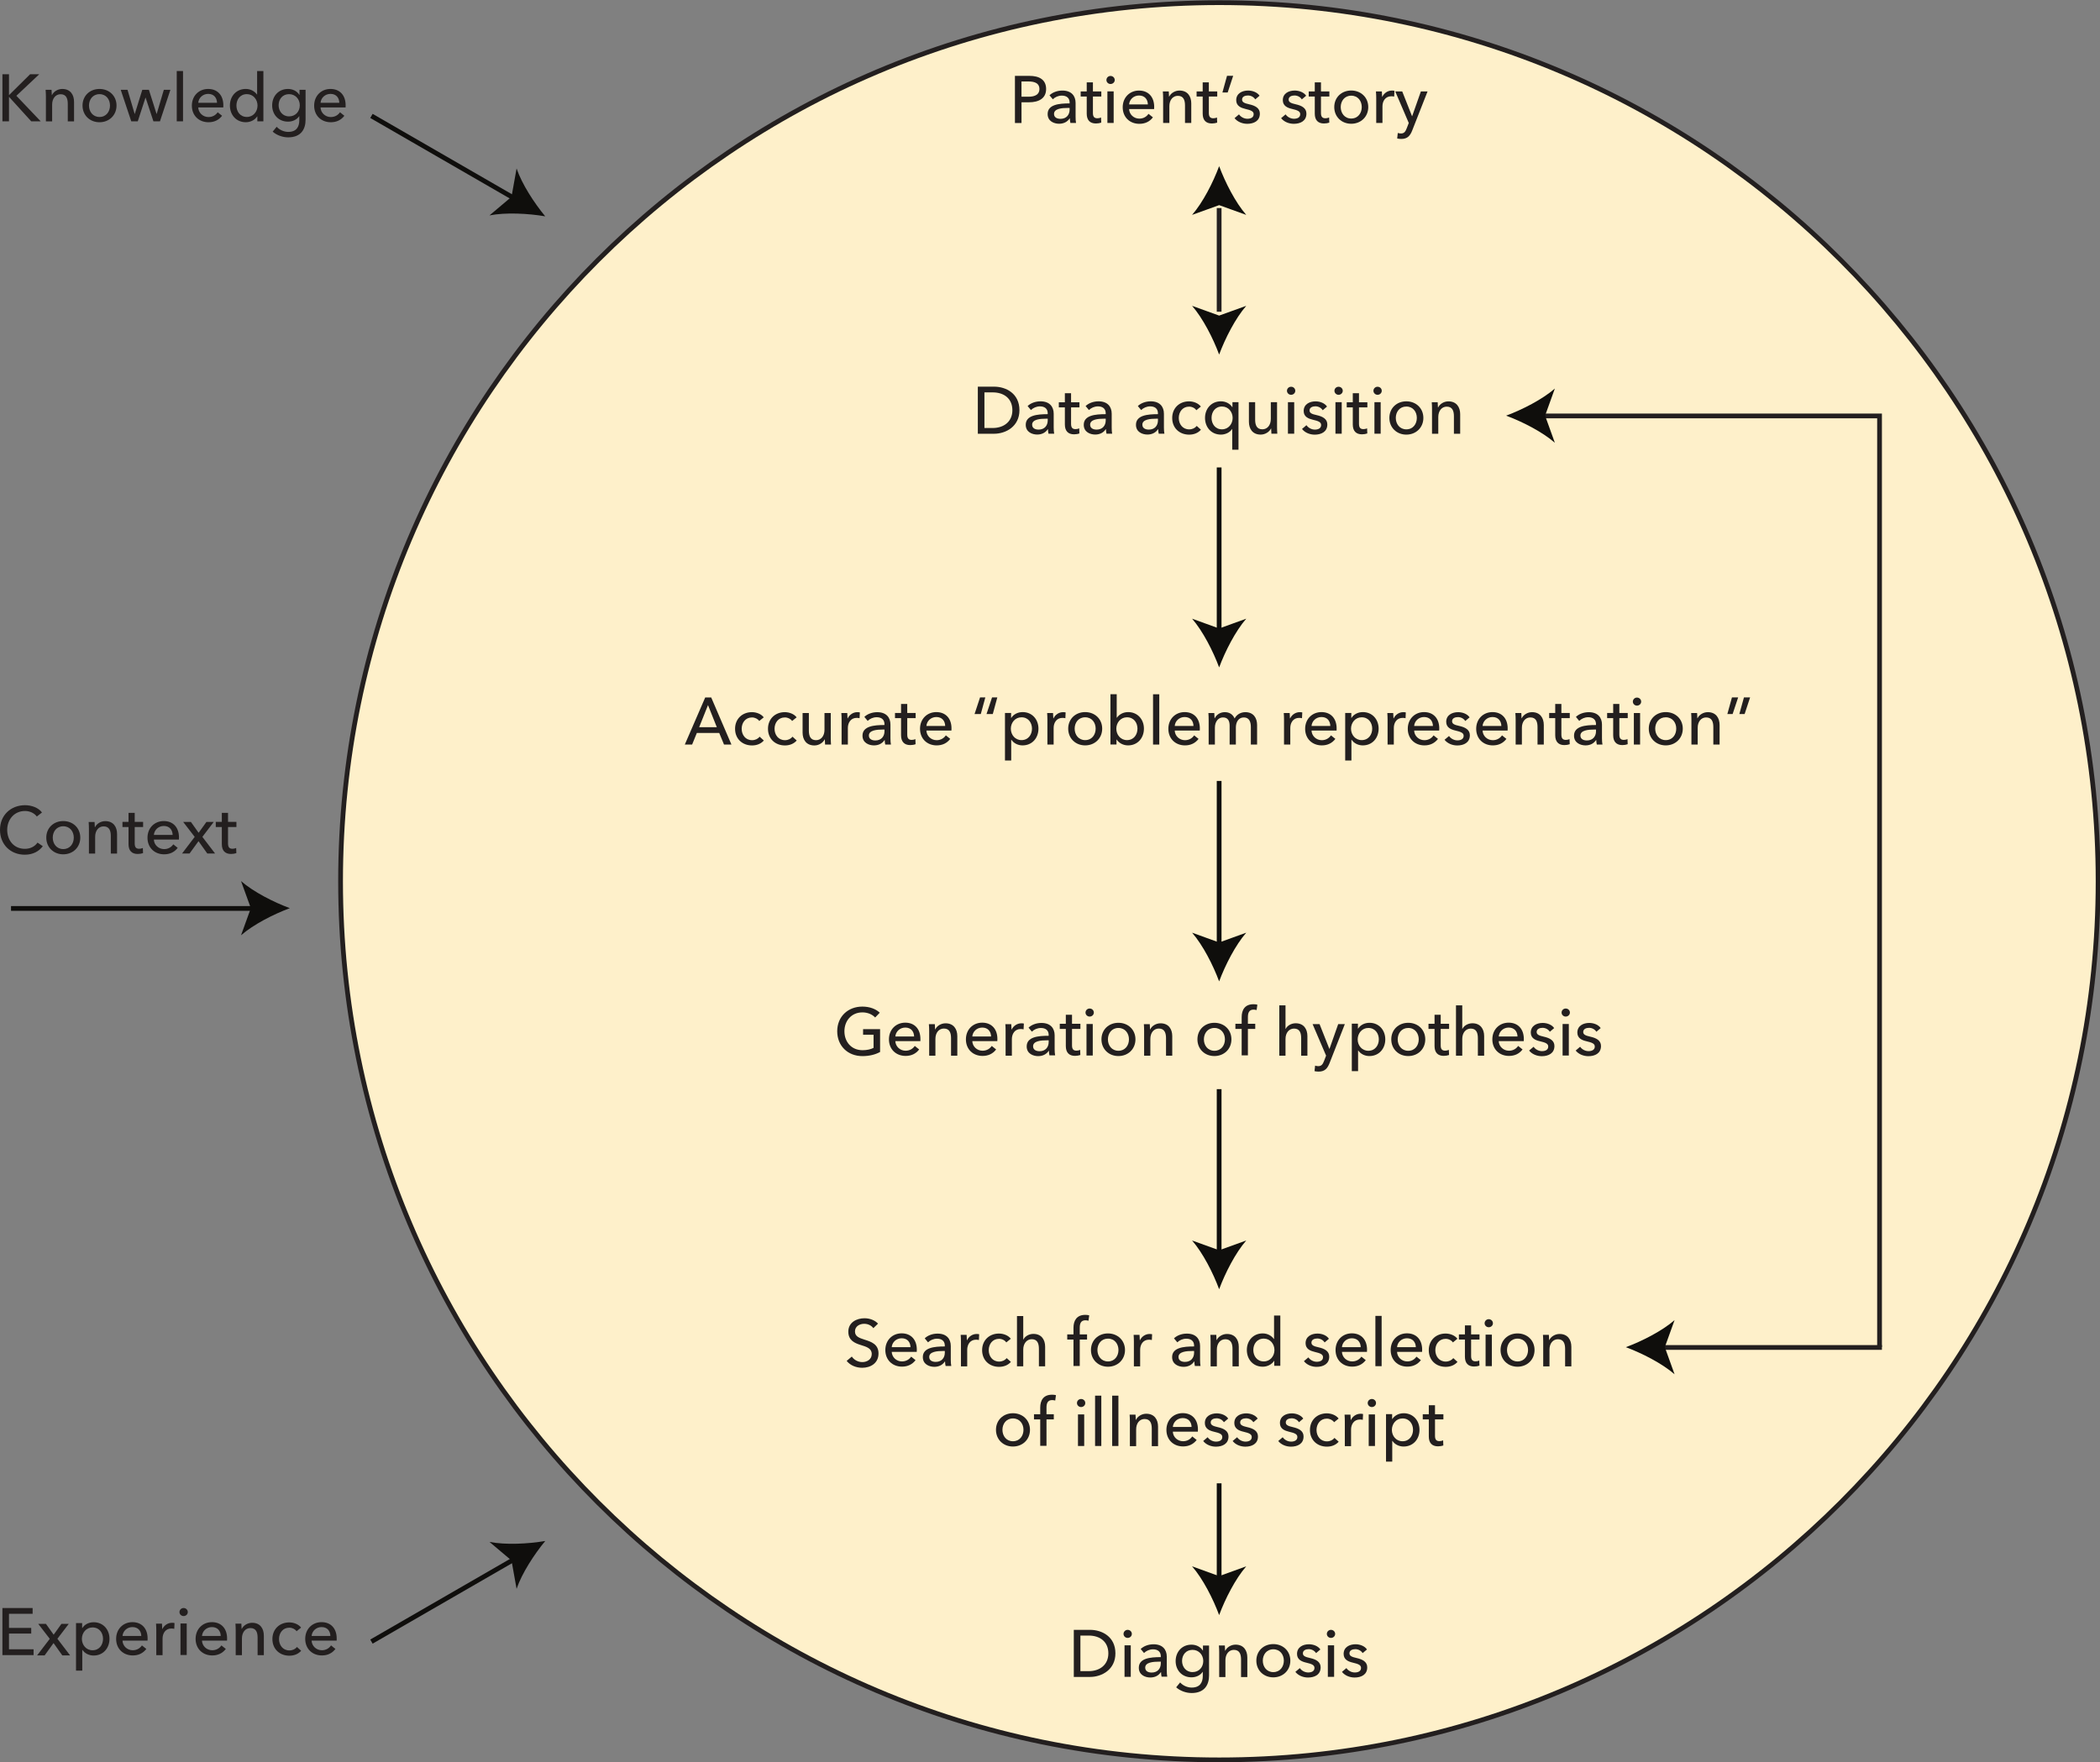 <?xml version="1.0" encoding="UTF-8"?>
<svg width="221pt" height="185.5pt" version="1.1" viewBox="0 0 221 185.5" xmlns="http://www.w3.org/2000/svg">
<rect x="0" y="0" width="221" height="185.5" fill="#808080" stroke="none"/>
<defs>
<clipPath id="b">
<path d="m35 0h186v185.5h-186z"/>
</clipPath>
<clipPath id="a">
<path d="m32 0h189v185.5h-189z"/>
</clipPath>
</defs>
<g clip-path="url(#b)">
<path d="m220.8 92.73c0 51.08-41.41 92.48-92.48 92.48-51.07 0-92.48-41.41-92.48-92.48 0-51.07 41.41-92.48 92.48-92.48 51.08 0 92.48 41.41 92.48 92.48" fill="#fef0ca"/>
</g>
<g clip-path="url(#a)">
<path transform="matrix(.1 0 0 -.1 0 185.5)" d="m2208 927.4c0-510.8-414.1-924.8-924.8-924.8-510.7 0-924.8 414.1-924.8 924.8 0 510.7 414.1 924.8 924.8 924.8 510.8 0 924.8-414.1 924.8-924.8z" fill="none" stroke="#231f1f" stroke-width="5"/>
</g>
<path transform="matrix(.1 0 0 -.1 0 185.5)" d="m1283 1636v-109.1" fill="none" stroke="#231f1f" stroke-width="5"/>
<path transform="matrix(.1 0 0 -.1 0 185.5)" d="m1978 436.7h-226.4" fill="none" stroke="#231f1f" stroke-linecap="square" stroke-width="5"/>
<path transform="matrix(.1 0 0 -.1 0 185.5)" d="m1978 437.2v980h-367.5" fill="none" stroke="#231f1f" stroke-width="5"/>
<path d="m107.5 10.18h0.738c0.676 0 1.152-0.227 1.152-0.812 0-0.598-0.488-0.793-1.141-0.793h-0.75zm-0.691-2.195h1.512c1.07 0 1.77 0.414 1.77 1.383 0 0.992-0.773 1.398-1.805 1.398h-0.785v2.18h-0.691v-4.961" fill="#231f1f"/>
<path d="m112.4 11.36c-0.652 0-1.477 0.07-1.477 0.629 0 0.395 0.352 0.519 0.68 0.519 0.617 0 0.961-0.414 0.961-0.977v-0.172zm0.164-0.57c0-0.488-0.332-0.727-0.82-0.727-0.375 0-0.723 0.16-0.945 0.387l-0.352-0.422c0.324-0.309 0.82-0.496 1.359-0.496 0.953 0 1.387 0.566 1.387 1.301v1.449c0 0.227 0.012 0.5 0.047 0.66h-0.594c-0.035-0.148-0.055-0.324-0.055-0.477h-0.023c-0.238 0.355-0.617 0.559-1.113 0.559-0.523 0-1.203-0.258-1.203-1.02 0-1.004 1.191-1.121 2.312-1.121v-0.094" fill="#231f1f"/>
<path d="m115.9 10.16h-0.883v1.73c0 0.398 0.141 0.559 0.469 0.559 0.121 0 0.273-0.027 0.387-0.082l0.02 0.539c-0.152 0.055-0.355 0.09-0.559 0.09-0.625 0-0.969-0.348-0.969-1.035v-1.801h-0.637v-0.539h0.637v-0.953h0.652v0.953h0.883v0.539" fill="#231f1f"/>
<path d="m117.2 12.94h-0.66v-3.32h0.66zm-0.332-4.098c-0.238 0-0.43-0.188-0.43-0.418 0-0.238 0.191-0.43 0.43-0.43 0.242 0 0.445 0.184 0.445 0.43 0 0.234-0.203 0.418-0.445 0.418" fill="#231f1f"/>
<path d="m120.8 10.99c-0.016-0.527-0.324-0.938-0.934-0.938-0.566 0-1 0.418-1.043 0.938zm0.656 0.488h-2.633c0.023 0.57 0.496 1.008 1.078 1.008 0.449 0 0.777-0.223 0.965-0.504l0.465 0.371c-0.355 0.465-0.84 0.68-1.43 0.68-1.008 0-1.75-0.699-1.75-1.742 0-1.035 0.742-1.758 1.715-1.758 0.981 0 1.598 0.664 1.598 1.723 0 0.07 0 0.144-0.008 0.223" fill="#231f1f"/>
<path d="m123 9.621c0.012 0.168 0.027 0.406 0.027 0.547h0.02c0.164-0.359 0.606-0.637 1.078-0.637 0.856 0 1.242 0.609 1.242 1.352v2.059h-0.66v-1.844c0-0.539-0.144-1.012-0.754-1.012-0.519 0-0.891 0.434-0.891 1.09v1.766h-0.656v-2.605c0-0.176-0.008-0.496-0.031-0.715h0.625" fill="#231f1f"/>
<path d="m128.1 10.16h-0.883v1.73c0 0.398 0.141 0.559 0.473 0.559 0.117 0 0.27-0.027 0.383-0.082l0.02 0.539c-0.152 0.055-0.355 0.09-0.559 0.09-0.621 0-0.965-0.348-0.965-1.035v-1.801h-0.641v-0.539h0.641v-0.953h0.648v0.953h0.883v0.539" fill="#231f1f"/>
<path d="m129.2 9.734h-0.555l0.484-1.754h0.648l-0.578 1.754" fill="#231f1f"/>
<path d="m132.1 10.46c-0.148-0.238-0.434-0.41-0.769-0.41-0.305 0-0.617 0.117-0.617 0.43 0 0.281 0.25 0.387 0.754 0.5 0.633 0.141 1.117 0.398 1.117 0.981 0 0.785-0.652 1.07-1.324 1.07-0.504 0-1.023-0.195-1.34-0.594l0.469-0.398c0.176 0.258 0.512 0.461 0.883 0.461 0.328 0 0.66-0.117 0.66-0.484 0-0.305-0.301-0.418-0.871-0.551-0.438-0.105-0.965-0.297-0.965-0.918 0-0.715 0.625-1.016 1.254-1.016 0.469 0 0.965 0.188 1.203 0.543l-0.453 0.387" fill="#231f1f"/>
<path d="m137 10.46c-0.148-0.238-0.434-0.41-0.769-0.41-0.301 0-0.617 0.117-0.617 0.43 0 0.281 0.254 0.387 0.758 0.5 0.629 0.141 1.113 0.398 1.113 0.981 0 0.785-0.652 1.07-1.324 1.07-0.504 0-1.023-0.195-1.34-0.594l0.473-0.398c0.176 0.258 0.512 0.461 0.883 0.461 0.328 0 0.656-0.117 0.656-0.484 0-0.305-0.301-0.418-0.867-0.551-0.441-0.105-0.965-0.297-0.965-0.918 0-0.715 0.621-1.016 1.254-1.016 0.469 0 0.965 0.188 1.203 0.543l-0.457 0.387" fill="#231f1f"/>
<path d="m139.9 10.16h-0.883v1.73c0 0.398 0.141 0.559 0.469 0.559 0.121 0 0.273-0.027 0.387-0.082l0.02 0.539c-0.152 0.055-0.355 0.09-0.559 0.09-0.625 0-0.969-0.348-0.969-1.035v-1.801h-0.637v-0.539h0.637v-0.953h0.652v0.953h0.883v0.539" fill="#231f1f"/>
<path d="m142.2 10.07c-0.707 0-1.105 0.57-1.105 1.199 0 0.629 0.398 1.207 1.105 1.207 0.715 0 1.109-0.578 1.109-1.207 0-0.629-0.395-1.199-1.109-1.199zm0 2.957c-1.016 0-1.785-0.734-1.785-1.758 0-1.02 0.769-1.742 1.785-1.742s1.793 0.723 1.793 1.742c0 1.023-0.777 1.758-1.793 1.758" fill="#231f1f"/>
<path d="m144.8 9.621h0.625c0.016 0.168 0.027 0.418 0.027 0.562h0.02c0.184-0.387 0.57-0.652 1.02-0.652 0.09 0 0.18 0.004 0.258 0.027l-0.031 0.609c-0.082-0.02-0.191-0.035-0.301-0.035-0.629 0-0.93 0.512-0.93 1.062v1.746h-0.656v-2.605c0-0.176-0.008-0.496-0.031-0.715" fill="#231f1f"/>
<path d="m148.6 12.23h0.012l0.918-2.605h0.703l-1.613 4.105c-0.215 0.551-0.496 0.894-1.148 0.894-0.137 0-0.285-0.012-0.434-0.047l0.062-0.582c0.105 0.035 0.227 0.055 0.332 0.055 0.34 0 0.473-0.195 0.613-0.555l0.211-0.551-1.422-3.32h0.734l1.031 2.605" fill="#231f1f"/>
<path d="m103.6 45.05h0.867c1.195 0 2.074-0.688 2.074-1.871 0-1.227-0.879-1.879-2.074-1.879h-0.867zm-0.695-4.352h1.703c1.266 0 2.676 0.719 2.676 2.48 0 1.695-1.41 2.477-2.676 2.477h-1.703v-4.957" fill="#231f1f"/>
<path d="m110.1 44.07c-0.652 0-1.48 0.07-1.48 0.629 0 0.395 0.352 0.519 0.68 0.519 0.617 0 0.961-0.414 0.961-0.973v-0.176zm0.16-0.566c0-0.492-0.328-0.731-0.82-0.731-0.371 0-0.723 0.164-0.945 0.387l-0.352-0.422c0.324-0.305 0.82-0.496 1.359-0.496 0.953 0 1.387 0.566 1.387 1.305v1.449c0 0.223 0.016 0.496 0.051 0.656h-0.598c-0.035-0.144-0.055-0.32-0.055-0.473h-0.02c-0.238 0.355-0.617 0.559-1.117 0.559-0.523 0-1.203-0.258-1.203-1.023 0-1 1.191-1.121 2.312-1.121v-0.09" fill="#231f1f"/>
<path d="m113.6 42.88h-0.883v1.727c0 0.402 0.141 0.562 0.469 0.562 0.121 0 0.273-0.027 0.387-0.086l0.02 0.539c-0.152 0.059-0.355 0.094-0.559 0.094-0.625 0-0.969-0.352-0.969-1.035v-1.801h-0.637v-0.539h0.637v-0.953h0.652v0.953h0.883v0.539" fill="#231f1f"/>
<path d="m116.2 44.07c-0.648 0-1.477 0.07-1.477 0.629 0 0.395 0.352 0.519 0.68 0.519 0.617 0 0.961-0.414 0.961-0.973v-0.176zm0.164-0.566c0-0.492-0.332-0.731-0.82-0.731-0.371 0-0.723 0.164-0.945 0.387l-0.352-0.422c0.324-0.305 0.82-0.496 1.359-0.496 0.953 0 1.387 0.566 1.387 1.305v1.449c0 0.223 0.012 0.496 0.047 0.656h-0.594c-0.035-0.144-0.055-0.32-0.055-0.473h-0.023c-0.238 0.355-0.613 0.559-1.113 0.559-0.523 0-1.203-0.258-1.203-1.023 0-1 1.191-1.121 2.312-1.121v-0.09" fill="#231f1f"/>
<path d="m121.7 44.07c-0.652 0-1.48 0.07-1.48 0.629 0 0.395 0.352 0.519 0.68 0.519 0.617 0 0.961-0.414 0.961-0.973v-0.176zm0.16-0.566c0-0.492-0.328-0.731-0.82-0.731-0.371 0-0.723 0.164-0.945 0.387l-0.352-0.422c0.324-0.305 0.82-0.496 1.359-0.496 0.953 0 1.387 0.566 1.387 1.305v1.449c0 0.223 0.016 0.496 0.051 0.656h-0.598c-0.035-0.144-0.055-0.32-0.055-0.473h-0.02c-0.238 0.355-0.617 0.559-1.117 0.559-0.523 0-1.203-0.258-1.203-1.023 0-1 1.191-1.121 2.312-1.121v-0.09" fill="#231f1f"/>
<path d="m125.9 43.18c-0.137-0.219-0.445-0.379-0.762-0.379-0.688 0-1.086 0.559-1.086 1.195 0 0.633 0.398 1.199 1.094 1.199 0.336 0 0.621-0.141 0.797-0.363l0.441 0.398c-0.281 0.324-0.707 0.519-1.238 0.519-1.023 0-1.785-0.695-1.785-1.754 0-1.043 0.754-1.75 1.77-1.75 0.469 0 0.973 0.191 1.246 0.547l-0.477 0.387" fill="#231f1f"/>
<path d="m128.6 45.19c0.672 0 1.121-0.559 1.121-1.199 0-0.637-0.449-1.203-1.121-1.203-0.719 0-1.098 0.574-1.098 1.199 0 0.621 0.379 1.203 1.098 1.203zm1.066-0.035c-0.246 0.371-0.707 0.59-1.18 0.59-1.02 0-1.672-0.785-1.672-1.758 0-0.981 0.672-1.746 1.668-1.746 0.539 0 0.973 0.262 1.195 0.609h0.023v-0.516h0.637v5h-0.66v-2.18h-0.012" fill="#231f1f"/>
<path d="m133.8 45.65c-0.016-0.168-0.027-0.406-0.027-0.547h-0.016c-0.168 0.352-0.602 0.641-1.086 0.641-0.856 0-1.238-0.609-1.238-1.352v-2.059h0.656v1.832c0 0.547 0.148 1.023 0.758 1.023 0.523 0 0.891-0.434 0.891-1.094v-1.762h0.656v2.605c0 0.172 0.008 0.496 0.027 0.711h-0.621" fill="#231f1f"/>
<path d="m136.2 45.65h-0.66v-3.316h0.66zm-0.328-4.094c-0.238 0-0.434-0.191-0.434-0.422 0-0.238 0.195-0.426 0.434-0.426s0.441 0.18 0.441 0.426c0 0.238-0.203 0.422-0.441 0.422" fill="#231f1f"/>
<path d="m139.2 43.18c-0.148-0.238-0.434-0.414-0.769-0.414-0.301 0-0.617 0.121-0.617 0.434 0 0.281 0.25 0.387 0.754 0.496 0.633 0.141 1.117 0.402 1.117 0.984 0 0.781-0.652 1.07-1.324 1.07-0.504 0-1.023-0.195-1.34-0.598l0.469-0.398c0.176 0.258 0.512 0.465 0.883 0.465 0.332 0 0.66-0.121 0.66-0.484 0-0.309-0.301-0.422-0.871-0.555-0.438-0.105-0.965-0.293-0.965-0.918 0-0.715 0.625-1.016 1.254-1.016 0.469 0 0.965 0.191 1.203 0.547l-0.453 0.387" fill="#231f1f"/>
<path d="m141.2 45.65h-0.66v-3.316h0.66zm-0.332-4.094c-0.238 0-0.434-0.191-0.434-0.422 0-0.238 0.195-0.426 0.434-0.426s0.441 0.18 0.441 0.426c0 0.238-0.203 0.422-0.441 0.422" fill="#231f1f"/>
<path d="m143.9 42.88h-0.883v1.727c0 0.402 0.141 0.562 0.469 0.562 0.117 0 0.273-0.027 0.383-0.086l0.023 0.539c-0.156 0.059-0.359 0.094-0.562 0.094-0.621 0-0.965-0.352-0.965-1.035v-1.801h-0.637v-0.539h0.637v-0.953h0.652v0.953h0.883v0.539" fill="#231f1f"/>
<path d="m145.3 45.65h-0.656v-3.316h0.656zm-0.328-4.094c-0.238 0-0.434-0.191-0.434-0.422 0-0.238 0.195-0.426 0.434-0.426 0.238 0 0.441 0.18 0.441 0.426 0 0.238-0.203 0.422-0.441 0.422" fill="#231f1f"/>
<path d="m148 42.79c-0.707 0-1.109 0.566-1.109 1.199 0 0.629 0.402 1.203 1.109 1.203 0.715 0 1.105-0.574 1.105-1.203 0-0.633-0.391-1.199-1.105-1.199zm0 2.957c-1.016 0-1.785-0.738-1.785-1.758 0-1.023 0.769-1.746 1.785-1.746s1.793 0.723 1.793 1.746c0 1.02-0.777 1.758-1.793 1.758" fill="#231f1f"/>
<path d="m151.3 42.34c0.012 0.168 0.027 0.402 0.027 0.547h0.02c0.164-0.359 0.606-0.641 1.078-0.641 0.856 0 1.242 0.609 1.242 1.352v2.059h-0.66v-1.84c0-0.539-0.144-1.016-0.754-1.016-0.519 0-0.891 0.434-0.891 1.094v1.762h-0.66v-2.602c0-0.176-0.004-0.5-0.027-0.715h0.625" fill="#231f1f"/>
<path d="m73.58 76.54h1.855l-0.926-2.324zm-0.742 1.828h-0.769l2.148-4.957h0.629l2.129 4.957h-0.781l-0.504-1.219h-2.355l-0.496 1.219" fill="#231f1f"/>
<path d="m79.9 75.89c-0.141-0.215-0.449-0.375-0.762-0.375-0.688 0-1.086 0.559-1.086 1.195 0 0.633 0.398 1.199 1.09 1.199 0.34 0 0.625-0.141 0.801-0.367l0.441 0.402c-0.281 0.32-0.707 0.519-1.242 0.519-1.02 0-1.785-0.695-1.785-1.754 0-1.043 0.758-1.75 1.773-1.75 0.469 0 0.973 0.188 1.246 0.547l-0.477 0.383" fill="#231f1f"/>
<path d="m83.36 75.89c-0.137-0.215-0.445-0.375-0.762-0.375-0.688 0-1.086 0.559-1.086 1.195 0 0.633 0.398 1.199 1.094 1.199 0.336 0 0.621-0.141 0.797-0.367l0.441 0.402c-0.281 0.32-0.707 0.519-1.238 0.519-1.023 0-1.785-0.695-1.785-1.754 0-1.043 0.754-1.75 1.77-1.75 0.469 0 0.973 0.188 1.246 0.547l-0.477 0.383" fill="#231f1f"/>
<path d="m86.83 78.37c-0.012-0.168-0.027-0.406-0.027-0.547h-0.016c-0.168 0.352-0.602 0.641-1.082 0.641-0.856 0-1.242-0.609-1.242-1.355v-2.059h0.66v1.836c0 0.547 0.144 1.023 0.754 1.023 0.527 0 0.891-0.434 0.891-1.094v-1.766h0.66v2.605c0 0.176 0.004 0.496 0.027 0.715h-0.625" fill="#231f1f"/>
<path d="m88.54 75.05h0.625c0.012 0.168 0.027 0.422 0.027 0.562h0.02c0.184-0.387 0.57-0.652 1.016-0.652 0.094 0 0.184 0.008 0.262 0.027l-0.031 0.609c-0.082-0.02-0.195-0.035-0.301-0.035-0.629 0-0.93 0.512-0.93 1.066v1.742h-0.66v-2.605c0-0.172-0.004-0.496-0.027-0.715" fill="#231f1f"/>
<path d="m92.92 76.79c-0.652 0-1.48 0.07-1.48 0.629 0 0.395 0.352 0.519 0.68 0.519 0.617 0 0.961-0.414 0.961-0.973v-0.176zm0.16-0.566c0-0.492-0.328-0.731-0.82-0.731-0.371 0-0.723 0.16-0.945 0.387l-0.352-0.422c0.324-0.309 0.82-0.496 1.359-0.496 0.953 0 1.387 0.566 1.387 1.305v1.449c0 0.223 0.016 0.496 0.051 0.656h-0.598c-0.035-0.144-0.055-0.32-0.055-0.477h-0.02c-0.238 0.359-0.617 0.562-1.117 0.562-0.523 0-1.203-0.262-1.203-1.023 0-1 1.191-1.121 2.312-1.121v-0.09" fill="#231f1f"/>
<path d="m96.36 75.59h-0.883v1.727c0 0.398 0.141 0.562 0.469 0.562 0.121 0 0.273-0.027 0.387-0.086l0.02 0.539c-0.152 0.059-0.355 0.094-0.559 0.094-0.625 0-0.969-0.352-0.969-1.039v-1.797h-0.637v-0.543h0.637v-0.953h0.652v0.953h0.883v0.543" fill="#231f1f"/>
<path d="m99.47 76.41c-0.016-0.527-0.324-0.938-0.934-0.938-0.566 0-1 0.418-1.043 0.938zm0.656 0.488h-2.633c0.023 0.57 0.496 1.012 1.078 1.012 0.449 0 0.777-0.227 0.969-0.508l0.461 0.371c-0.355 0.465-0.84 0.684-1.43 0.684-1.008 0-1.75-0.703-1.75-1.746 0-1.035 0.742-1.758 1.715-1.758 0.981 0 1.598 0.664 1.598 1.723 0 0.07 0 0.148-0.008 0.223" fill="#231f1f"/>
<path d="m104.4 73.41h0.555l-0.477 1.75h-0.66zm-1.262 0h0.555l-0.477 1.75h-0.656l0.578-1.75" fill="#231f1f"/>
<path d="m107.5 75.5c-0.676 0-1.121 0.566-1.121 1.203s0.445 1.199 1.121 1.199c0.719 0 1.105-0.582 1.105-1.207 0-0.621-0.387-1.195-1.105-1.195zm-1.082 4.547h-0.656v-5.004h0.644v0.519h0.02c0.219-0.352 0.652-0.609 1.199-0.609 0.988 0 1.66 0.762 1.66 1.742 0 0.977-0.652 1.762-1.676 1.762-0.469 0-0.922-0.219-1.168-0.59h-0.023v2.18" fill="#231f1f"/>
<path d="m110.2 75.05h0.621c0.016 0.168 0.027 0.422 0.027 0.562h0.023c0.18-0.387 0.566-0.652 1.016-0.652 0.09 0 0.18 0.008 0.258 0.027l-0.027 0.609c-0.086-0.02-0.195-0.035-0.301-0.035-0.633 0-0.934 0.512-0.934 1.066v1.742h-0.656v-2.605c0-0.172-0.008-0.496-0.027-0.715" fill="#231f1f"/>
<path d="m114.2 75.5c-0.707 0-1.105 0.566-1.105 1.195 0 0.633 0.398 1.207 1.105 1.207 0.715 0 1.105-0.574 1.105-1.207 0-0.629-0.391-1.195-1.105-1.195zm0 2.957c-1.016 0-1.785-0.738-1.785-1.762 0-1.02 0.769-1.742 1.785-1.742 1.016 0 1.793 0.723 1.793 1.742 0 1.023-0.777 1.762-1.793 1.762" fill="#231f1f"/>
<path d="m118.6 75.5c-0.672 0-1.121 0.566-1.121 1.203s0.449 1.199 1.121 1.199c0.723 0 1.105-0.582 1.105-1.207 0-0.621-0.383-1.195-1.105-1.195zm-1.102 2.34v0.523h-0.637v-5.293h0.66v2.473h0.02c0.223-0.324 0.637-0.59 1.184-0.59 0.988 0 1.66 0.762 1.66 1.742 0 0.977-0.652 1.762-1.672 1.762-0.473 0-0.941-0.219-1.199-0.617h-0.016" fill="#231f1f"/>
<path d="m122 78.37h-0.656v-5.293h0.656v5.293" fill="#231f1f"/>
<path d="m125.6 76.41c-0.012-0.527-0.32-0.938-0.93-0.938-0.566 0-1.004 0.418-1.043 0.938zm0.66 0.488h-2.633c0.02 0.57 0.496 1.012 1.078 1.012 0.449 0 0.777-0.227 0.965-0.508l0.465 0.371c-0.359 0.465-0.844 0.684-1.43 0.684-1.008 0-1.75-0.703-1.75-1.746 0-1.035 0.742-1.758 1.715-1.758 0.981 0 1.598 0.664 1.598 1.723 0 0.07 0 0.148-0.008 0.223" fill="#231f1f"/>
<path d="m128.9 74.96c0.441 0 0.824 0.195 1.027 0.664 0.223-0.426 0.66-0.664 1.129-0.664 0.856 0 1.238 0.609 1.238 1.352v2.059h-0.656v-1.84c0-0.543-0.164-1.016-0.738-1.016-0.602 0-0.84 0.547-0.84 1.062v1.793h-0.656v-1.973c0-0.519-0.176-0.883-0.703-0.883-0.48 0-0.848 0.434-0.848 1.09v1.766h-0.656v-2.605c0-0.172-0.008-0.496-0.027-0.715h0.621c0.016 0.168 0.027 0.406 0.027 0.547h0.023c0.168-0.352 0.551-0.637 1.059-0.637" fill="#231f1f"/>
<path d="m135.1 75.05h0.625c0.012 0.168 0.027 0.422 0.027 0.562h0.02c0.184-0.387 0.57-0.652 1.016-0.652 0.094 0 0.184 0.008 0.262 0.027l-0.031 0.609c-0.082-0.02-0.195-0.035-0.301-0.035-0.629 0-0.93 0.512-0.93 1.066v1.742h-0.66v-2.605c0-0.172-0.004-0.496-0.027-0.715" fill="#231f1f"/>
<path d="m140 76.41c-0.016-0.527-0.32-0.938-0.93-0.938-0.57 0-1.004 0.418-1.047 0.938zm0.66 0.488h-2.637c0.023 0.57 0.5 1.012 1.082 1.012 0.445 0 0.777-0.227 0.965-0.508l0.461 0.371c-0.355 0.465-0.84 0.684-1.426 0.684-1.012 0-1.754-0.703-1.754-1.746 0-1.035 0.742-1.758 1.719-1.758 0.981 0 1.594 0.664 1.594 1.723 0 0.07 0 0.148-0.004 0.223" fill="#231f1f"/>
<path d="m143.3 75.5c-0.672 0-1.121 0.566-1.121 1.203s0.449 1.199 1.121 1.199c0.723 0 1.109-0.582 1.109-1.207 0-0.621-0.387-1.195-1.109-1.195zm-1.078 4.547h-0.656v-5.004h0.644v0.519h0.02c0.219-0.352 0.652-0.609 1.199-0.609 0.984 0 1.656 0.762 1.656 1.742 0 0.977-0.648 1.762-1.672 1.762-0.469 0-0.926-0.219-1.168-0.59h-0.023v2.18" fill="#231f1f"/>
<path d="m146 75.05h0.621c0.016 0.168 0.027 0.422 0.027 0.562h0.023c0.18-0.387 0.566-0.652 1.016-0.652 0.09 0 0.18 0.008 0.258 0.027l-0.027 0.609c-0.086-0.02-0.195-0.035-0.301-0.035-0.633 0-0.934 0.512-0.934 1.066v1.742h-0.656v-2.605c0-0.172-0.008-0.496-0.027-0.715" fill="#231f1f"/>
<path d="m150.8 76.41c-0.016-0.527-0.324-0.938-0.934-0.938-0.566 0-1 0.418-1.043 0.938zm0.656 0.488h-2.633c0.02 0.57 0.496 1.012 1.078 1.012 0.449 0 0.777-0.227 0.965-0.508l0.465 0.371c-0.359 0.465-0.84 0.684-1.43 0.684-1.008 0-1.75-0.703-1.75-1.746 0-1.035 0.742-1.758 1.715-1.758 0.981 0 1.598 0.664 1.598 1.723 0 0.07 0 0.148-0.008 0.223" fill="#231f1f"/>
<path d="m154.2 75.89c-0.148-0.238-0.434-0.41-0.769-0.41-0.301 0-0.617 0.117-0.617 0.434 0 0.281 0.254 0.387 0.758 0.496 0.629 0.141 1.113 0.398 1.113 0.981 0 0.785-0.652 1.074-1.324 1.074-0.504 0-1.023-0.199-1.34-0.598l0.473-0.398c0.172 0.258 0.512 0.461 0.883 0.461 0.328 0 0.656-0.117 0.656-0.484 0-0.305-0.301-0.418-0.867-0.551-0.441-0.105-0.969-0.293-0.969-0.918 0-0.715 0.625-1.016 1.254-1.016 0.469 0 0.969 0.188 1.207 0.547l-0.457 0.383" fill="#231f1f"/>
<path d="m158 76.41c-0.016-0.527-0.324-0.938-0.934-0.938-0.566 0-1 0.418-1.043 0.938zm0.656 0.488h-2.633c0.023 0.57 0.496 1.012 1.078 1.012 0.449 0 0.777-0.227 0.969-0.508l0.461 0.371c-0.355 0.465-0.84 0.684-1.43 0.684-1.008 0-1.75-0.703-1.75-1.746 0-1.035 0.742-1.758 1.715-1.758 0.981 0 1.598 0.664 1.598 1.723 0 0.07 0 0.148-0.008 0.223" fill="#231f1f"/>
<path d="m160.1 75.05c0.016 0.168 0.027 0.406 0.027 0.547h0.023c0.16-0.355 0.602-0.637 1.078-0.637 0.852 0 1.238 0.609 1.238 1.352v2.059h-0.66v-1.84c0-0.543-0.144-1.016-0.754-1.016-0.519 0-0.891 0.434-0.891 1.09v1.766h-0.656v-2.605c0-0.172-0.008-0.496-0.031-0.715h0.625" fill="#231f1f"/>
<path d="m165.2 75.59h-0.883v1.727c0 0.398 0.141 0.562 0.473 0.562 0.117 0 0.27-0.027 0.383-0.086l0.023 0.539c-0.156 0.059-0.359 0.094-0.562 0.094-0.621 0-0.965-0.352-0.965-1.039v-1.797h-0.637v-0.543h0.637v-0.953h0.648v0.953h0.883v0.543" fill="#231f1f"/>
<path d="m167.8 76.79c-0.652 0-1.48 0.07-1.48 0.629 0 0.395 0.352 0.519 0.68 0.519 0.617 0 0.961-0.414 0.961-0.973v-0.176zm0.16-0.566c0-0.492-0.328-0.731-0.82-0.731-0.371 0-0.719 0.16-0.945 0.387l-0.348-0.422c0.32-0.309 0.816-0.496 1.355-0.496 0.953 0 1.387 0.566 1.387 1.305v1.449c0 0.223 0.016 0.496 0.051 0.656h-0.594c-0.035-0.144-0.059-0.32-0.059-0.477h-0.02c-0.238 0.359-0.617 0.562-1.113 0.562-0.527 0-1.207-0.262-1.207-1.023 0-1 1.191-1.121 2.312-1.121v-0.09" fill="#231f1f"/>
<path d="m171.3 75.59h-0.883v1.727c0 0.398 0.141 0.562 0.473 0.562 0.117 0 0.27-0.027 0.383-0.086l0.023 0.539c-0.156 0.059-0.359 0.094-0.562 0.094-0.621 0-0.965-0.352-0.965-1.039v-1.797h-0.637v-0.543h0.637v-0.953h0.648v0.953h0.883v0.543" fill="#231f1f"/>
<path d="m172.6 78.37h-0.656v-3.32h0.656zm-0.328-4.098c-0.238 0-0.434-0.188-0.434-0.418 0-0.238 0.195-0.43 0.434-0.43 0.238 0 0.441 0.184 0.441 0.43 0 0.238-0.203 0.418-0.441 0.418" fill="#231f1f"/>
<path d="m175.3 75.5c-0.707 0-1.109 0.566-1.109 1.195 0 0.633 0.402 1.207 1.109 1.207 0.715 0 1.105-0.574 1.105-1.207 0-0.629-0.391-1.195-1.105-1.195zm0 2.957c-1.016 0-1.785-0.738-1.785-1.762 0-1.02 0.769-1.742 1.785-1.742 1.016 0 1.793 0.723 1.793 1.742 0 1.023-0.777 1.762-1.793 1.762" fill="#231f1f"/>
<path d="m178.6 75.05c0.012 0.168 0.027 0.406 0.027 0.547h0.02c0.16-0.355 0.602-0.637 1.078-0.637 0.856 0 1.242 0.609 1.242 1.352v2.059h-0.66v-1.84c0-0.543-0.148-1.016-0.758-1.016-0.516 0-0.887 0.434-0.887 1.09v1.766h-0.66v-2.605c0-0.172-0.008-0.496-0.027-0.715h0.625" fill="#231f1f"/>
<path d="m183.6 75.16h-0.555l0.484-1.75h0.648zm-1.262 0h-0.555l0.484-1.75h0.652l-0.582 1.75" fill="#231f1f"/>
<path d="m92.1 107.1c-0.293-0.32-0.777-0.539-1.344-0.539-1.164 0-1.891 0.902-1.891 1.988 0 1.105 0.727 1.992 1.91 1.992 0.461 0 0.867-0.094 1.156-0.246v-1.379h-1.102v-0.59h1.789v2.402c-0.519 0.281-1.137 0.434-1.863 0.434-1.547 0-2.648-1.086-2.648-2.613 0-1.547 1.133-2.598 2.641-2.598 0.785 0 1.43 0.254 1.836 0.644l-0.484 0.504" fill="#231f1f"/>
<path d="m96.2 109.1c-0.016-0.527-0.32-0.941-0.93-0.941-0.57 0-1.004 0.422-1.047 0.941zm0.66 0.488h-2.637c0.023 0.566 0.5 1.008 1.082 1.008 0.445 0 0.777-0.223 0.965-0.504l0.461 0.371c-0.355 0.465-0.84 0.68-1.426 0.68-1.012 0-1.754-0.699-1.754-1.742 0-1.039 0.742-1.758 1.719-1.758 0.981 0 1.594 0.664 1.594 1.723 0 0.07 0 0.144-0.004 0.223" fill="#231f1f"/>
<path d="m98.38 107.8c0.016 0.168 0.027 0.406 0.027 0.547h0.023c0.16-0.359 0.602-0.637 1.078-0.637 0.852 0 1.238 0.609 1.238 1.352v2.059h-0.66v-1.844c0-0.539-0.144-1.016-0.754-1.016-0.519 0-0.891 0.434-0.891 1.094v1.766h-0.656v-2.605c0-0.176-0.008-0.496-0.031-0.715h0.625" fill="#231f1f"/>
<path d="m104.3 109.1c-0.016-0.527-0.324-0.941-0.934-0.941-0.566 0-1 0.422-1.043 0.941zm0.656 0.488h-2.633c0.023 0.566 0.496 1.008 1.078 1.008 0.449 0 0.777-0.223 0.969-0.504l0.461 0.371c-0.355 0.465-0.84 0.68-1.43 0.68-1.008 0-1.75-0.699-1.75-1.742 0-1.039 0.742-1.758 1.715-1.758 0.981 0 1.598 0.664 1.598 1.723 0 0.07 0 0.144-0.008 0.223" fill="#231f1f"/>
<path d="m105.8 107.8h0.625c0.012 0.168 0.027 0.422 0.027 0.559h0.02c0.184-0.383 0.57-0.648 1.016-0.648 0.094 0 0.184 0.004 0.262 0.027l-0.031 0.609c-0.082-0.02-0.195-0.035-0.301-0.035-0.629 0-0.93 0.512-0.93 1.062v1.746h-0.66v-2.605c0-0.176-0.004-0.496-0.027-0.715" fill="#231f1f"/>
<path d="m110.2 109.5c-0.652 0-1.48 0.066-1.48 0.629 0 0.391 0.352 0.519 0.68 0.519 0.617 0 0.961-0.414 0.961-0.977v-0.172zm0.16-0.57c0-0.488-0.328-0.727-0.82-0.727-0.371 0-0.723 0.16-0.945 0.387l-0.352-0.422c0.324-0.309 0.82-0.496 1.359-0.496 0.953 0 1.387 0.566 1.387 1.301v1.449c0 0.227 0.016 0.5 0.051 0.66h-0.598c-0.035-0.148-0.055-0.324-0.055-0.477h-0.02c-0.238 0.355-0.617 0.559-1.117 0.559-0.523 0-1.203-0.258-1.203-1.02 0-1.004 1.191-1.121 2.312-1.121v-0.094" fill="#231f1f"/>
<path d="m113.7 108.3h-0.883v1.73c0 0.398 0.141 0.559 0.469 0.559 0.121 0 0.273-0.027 0.387-0.082l0.02 0.539c-0.152 0.055-0.355 0.09-0.559 0.09-0.625 0-0.969-0.348-0.969-1.035v-1.801h-0.637v-0.539h0.637v-0.953h0.652v0.953h0.883v0.539" fill="#231f1f"/>
<path d="m115 111.1h-0.66v-3.32h0.66zm-0.328-4.098c-0.238 0-0.434-0.188-0.434-0.422 0-0.238 0.195-0.426 0.434-0.426s0.441 0.18 0.441 0.426c0 0.238-0.203 0.422-0.441 0.422" fill="#231f1f"/>
<path d="m117.7 108.2c-0.707 0-1.105 0.57-1.105 1.199 0 0.633 0.398 1.203 1.105 1.203 0.715 0 1.109-0.57 1.109-1.203 0-0.629-0.395-1.199-1.109-1.199zm0 2.957c-1.016 0-1.785-0.734-1.785-1.758 0-1.023 0.769-1.742 1.785-1.742s1.793 0.719 1.793 1.742c0 1.023-0.777 1.758-1.793 1.758" fill="#231f1f"/>
<path d="m121 107.8c0.016 0.168 0.027 0.406 0.027 0.547h0.023c0.16-0.359 0.602-0.637 1.078-0.637 0.856 0 1.238 0.609 1.238 1.352v2.059h-0.656v-1.844c0-0.539-0.148-1.016-0.758-1.016-0.519 0-0.891 0.434-0.891 1.094v1.766h-0.656v-2.605c0-0.176-0.008-0.496-0.027-0.715h0.621" fill="#231f1f"/>
<path d="m127.8 108.2c-0.707 0-1.105 0.57-1.105 1.199 0 0.633 0.398 1.203 1.105 1.203 0.715 0 1.109-0.57 1.109-1.203 0-0.629-0.395-1.199-1.109-1.199zm0 2.957c-1.016 0-1.785-0.734-1.785-1.758 0-1.023 0.769-1.742 1.785-1.742s1.793 0.719 1.793 1.742c0 1.023-0.777 1.758-1.793 1.758" fill="#231f1f"/>
<path d="m132.1 108.3h-0.773v2.781h-0.656v-2.781h-0.66v-0.539h0.66v-0.695c0-0.773 0.344-1.363 1.238-1.363 0.156 0 0.289 0.012 0.414 0.047l-0.078 0.566c-0.098-0.023-0.203-0.047-0.328-0.047-0.496 0-0.59 0.395-0.59 0.797v0.695h0.773v0.539" fill="#231f1f"/>
<path d="m135.3 108.3c0.156-0.328 0.574-0.594 1.051-0.594 0.856 0 1.238 0.609 1.238 1.352v2.059h-0.656v-1.836c0-0.539-0.141-1.016-0.75-1.016-0.519 0-0.898 0.434-0.898 1.094v1.758h-0.656v-5.297h0.656v2.48h0.016" fill="#231f1f"/>
<path d="m139.9 110.4h0.012l0.918-2.605h0.699l-1.609 4.105c-0.219 0.551-0.496 0.894-1.148 0.894-0.141 0-0.289-0.012-0.434-0.047l0.062-0.582c0.105 0.035 0.223 0.055 0.328 0.055 0.344 0 0.477-0.195 0.617-0.555l0.211-0.551-1.422-3.32h0.734l1.031 2.605" fill="#231f1f"/>
<path d="m144 108.2c-0.672 0-1.121 0.57-1.121 1.207s0.449 1.195 1.121 1.195c0.719 0 1.105-0.578 1.105-1.203 0-0.621-0.387-1.199-1.105-1.199zm-1.078 4.547h-0.66v-5h0.644v0.519h0.02c0.219-0.352 0.652-0.609 1.199-0.609 0.988 0 1.66 0.762 1.66 1.742 0 0.973-0.652 1.758-1.676 1.758-0.469 0-0.922-0.215-1.168-0.586h-0.02v2.176" fill="#231f1f"/>
<path d="m148.2 108.2c-0.707 0-1.109 0.57-1.109 1.199 0 0.633 0.402 1.203 1.109 1.203 0.715 0 1.105-0.57 1.105-1.203 0-0.629-0.391-1.199-1.105-1.199zm0 2.957c-1.016 0-1.785-0.734-1.785-1.758 0-1.023 0.769-1.742 1.785-1.742s1.793 0.719 1.793 1.742c0 1.023-0.777 1.758-1.793 1.758" fill="#231f1f"/>
<path d="m152.5 108.3h-0.883v1.73c0 0.398 0.141 0.559 0.473 0.559 0.117 0 0.27-0.027 0.383-0.082l0.023 0.539c-0.156 0.055-0.359 0.09-0.562 0.09-0.621 0-0.965-0.348-0.965-1.035v-1.801h-0.637v-0.539h0.637v-0.953h0.648v0.953h0.883v0.539" fill="#231f1f"/>
<path d="m153.9 108.3c0.152-0.328 0.574-0.594 1.051-0.594 0.852 0 1.238 0.609 1.238 1.352v2.059h-0.66v-1.836c0-0.539-0.141-1.016-0.75-1.016-0.516 0-0.894 0.434-0.894 1.094v1.758h-0.66v-5.297h0.66v2.48h0.016" fill="#231f1f"/>
<path d="m159.7 109.1c-0.016-0.527-0.324-0.941-0.934-0.941-0.566 0-1 0.422-1.043 0.941zm0.656 0.488h-2.633c0.02 0.566 0.496 1.008 1.078 1.008 0.449 0 0.777-0.223 0.965-0.504l0.465 0.371c-0.359 0.465-0.84 0.68-1.43 0.68-1.008 0-1.75-0.699-1.75-1.742 0-1.039 0.742-1.758 1.715-1.758 0.981 0 1.598 0.664 1.598 1.723 0 0.07 0 0.144-0.008 0.223" fill="#231f1f"/>
<path d="m163.1 108.6c-0.148-0.238-0.434-0.414-0.769-0.414-0.301 0-0.617 0.121-0.617 0.438 0 0.277 0.254 0.383 0.758 0.496 0.629 0.141 1.113 0.398 1.113 0.981 0 0.785-0.652 1.07-1.324 1.07-0.504 0-1.023-0.195-1.34-0.594l0.473-0.398c0.172 0.258 0.512 0.461 0.883 0.461 0.328 0 0.656-0.121 0.656-0.484 0-0.309-0.301-0.422-0.867-0.555-0.441-0.102-0.969-0.293-0.969-0.914 0-0.715 0.625-1.016 1.254-1.016 0.469 0 0.969 0.188 1.207 0.543l-0.457 0.387" fill="#231f1f"/>
<path d="m165.1 111.1h-0.656v-3.32h0.656zm-0.328-4.098c-0.238 0-0.434-0.188-0.434-0.422 0-0.238 0.195-0.426 0.434-0.426s0.441 0.18 0.441 0.426c0 0.238-0.203 0.422-0.441 0.422" fill="#231f1f"/>
<path d="m168 108.6c-0.148-0.238-0.434-0.414-0.769-0.414-0.301 0-0.617 0.121-0.617 0.438 0 0.277 0.25 0.383 0.754 0.496 0.633 0.141 1.117 0.398 1.117 0.981 0 0.785-0.652 1.07-1.324 1.07-0.504 0-1.023-0.195-1.34-0.594l0.469-0.398c0.176 0.258 0.512 0.461 0.883 0.461 0.332 0 0.66-0.121 0.66-0.484 0-0.309-0.301-0.422-0.871-0.555-0.438-0.102-0.965-0.293-0.965-0.914 0-0.715 0.625-1.016 1.254-1.016 0.469 0 0.965 0.188 1.203 0.543l-0.453 0.387" fill="#231f1f"/>
<path d="m91.91 139.8c-0.195-0.273-0.551-0.461-0.965-0.461-0.449 0-0.969 0.242-0.969 0.805 0 0.539 0.457 0.684 1.016 0.867 0.668 0.211 1.461 0.461 1.461 1.449 0 1.031-0.836 1.508-1.719 1.508-0.625 0-1.254-0.246-1.633-0.723l0.543-0.457c0.227 0.344 0.648 0.582 1.105 0.582 0.461 0 0.992-0.258 0.992-0.848 0-0.602-0.543-0.762-1.176-0.957-0.629-0.199-1.289-0.484-1.289-1.395 0-0.988 0.883-1.414 1.703-1.414 0.574 0 1.113 0.223 1.422 0.566l-0.492 0.477" fill="#231f1f"/>
<path d="m95.82 141.8c-0.016-0.523-0.32-0.938-0.93-0.938-0.57 0-1.004 0.418-1.047 0.938zm0.656 0.492h-2.633c0.023 0.566 0.496 1.008 1.078 1.008 0.449 0 0.781-0.227 0.969-0.504l0.461 0.371c-0.355 0.461-0.84 0.68-1.43 0.68-1.008 0-1.75-0.703-1.75-1.746 0-1.035 0.742-1.758 1.719-1.758 0.977 0 1.594 0.664 1.594 1.723 0 0.07 0 0.148-0.008 0.227" fill="#231f1f"/>
<path d="m99.27 142.2c-0.652 0-1.48 0.07-1.48 0.629 0 0.395 0.352 0.519 0.68 0.519 0.617 0 0.961-0.414 0.961-0.973v-0.176zm0.16-0.566c0-0.492-0.328-0.727-0.82-0.727-0.371 0-0.719 0.16-0.945 0.383l-0.348-0.422c0.32-0.309 0.816-0.496 1.355-0.496 0.953 0 1.387 0.566 1.387 1.305v1.449c0 0.223 0.016 0.496 0.051 0.656h-0.594c-0.039-0.144-0.059-0.32-0.059-0.477h-0.02c-0.238 0.359-0.617 0.562-1.113 0.562-0.527 0-1.207-0.262-1.207-1.023 0-1 1.191-1.121 2.312-1.121v-0.09" fill="#231f1f"/>
<path d="m101.1 140.5h0.625c0.012 0.168 0.027 0.422 0.027 0.562h0.02c0.184-0.387 0.566-0.652 1.016-0.652 0.09 0 0.184 0.008 0.258 0.027l-0.027 0.609c-0.082-0.02-0.195-0.035-0.301-0.035-0.629 0-0.93 0.512-0.93 1.066v1.742h-0.66v-2.605c0-0.172-0.008-0.496-0.027-0.715" fill="#231f1f"/>
<path d="m105.9 141.3c-0.141-0.219-0.449-0.379-0.762-0.379-0.688 0-1.086 0.559-1.086 1.195 0 0.633 0.398 1.199 1.09 1.199 0.34 0 0.625-0.141 0.801-0.363l0.441 0.398c-0.281 0.32-0.711 0.519-1.242 0.519-1.023 0-1.785-0.695-1.785-1.754 0-1.043 0.758-1.75 1.773-1.75 0.469 0 0.973 0.188 1.246 0.547l-0.477 0.387" fill="#231f1f"/>
<path d="m107.7 141c0.152-0.332 0.574-0.598 1.051-0.598 0.852 0 1.238 0.609 1.238 1.352v2.059h-0.656v-1.832c0-0.539-0.144-1.02-0.75-1.02-0.519 0-0.898 0.438-0.898 1.094v1.758h-0.66v-5.293h0.66v2.48h0.016" fill="#231f1f"/>
<path d="m114.4 141h-0.769v2.777h-0.66v-2.777h-0.656v-0.543h0.656v-0.691c0-0.777 0.348-1.367 1.242-1.367 0.152 0 0.285 0.016 0.414 0.051l-0.078 0.566c-0.098-0.027-0.203-0.047-0.328-0.047-0.5 0-0.59 0.391-0.59 0.797v0.691h0.769v0.543" fill="#231f1f"/>
<path d="m116.6 140.9c-0.707 0-1.109 0.566-1.109 1.199 0 0.629 0.402 1.203 1.109 1.203 0.711 0 1.105-0.574 1.105-1.203 0-0.633-0.395-1.199-1.105-1.199zm0 2.957c-1.016 0-1.789-0.738-1.789-1.758 0-1.023 0.773-1.746 1.789-1.746 1.012 0 1.793 0.723 1.793 1.746 0 1.02-0.781 1.758-1.793 1.758" fill="#231f1f"/>
<path d="m119.3 140.5h0.621c0.016 0.168 0.031 0.422 0.031 0.562h0.02c0.184-0.387 0.566-0.652 1.016-0.652 0.09 0 0.184 0.008 0.258 0.027l-0.027 0.609c-0.086-0.02-0.195-0.035-0.301-0.035-0.629 0-0.93 0.512-0.93 1.066v1.742h-0.66v-2.605c0-0.172-0.008-0.496-0.027-0.715" fill="#231f1f"/>
<path d="m125.5 142.2c-0.648 0-1.477 0.07-1.477 0.629 0 0.395 0.352 0.519 0.68 0.519 0.617 0 0.961-0.414 0.961-0.973v-0.176zm0.164-0.566c0-0.492-0.332-0.727-0.82-0.727-0.371 0-0.723 0.16-0.945 0.383l-0.352-0.422c0.324-0.309 0.82-0.496 1.359-0.496 0.953 0 1.387 0.566 1.387 1.305v1.449c0 0.223 0.016 0.496 0.047 0.656h-0.594c-0.035-0.144-0.055-0.32-0.055-0.477h-0.023c-0.234 0.359-0.613 0.562-1.113 0.562-0.523 0-1.203-0.262-1.203-1.023 0-1 1.191-1.121 2.312-1.121v-0.09" fill="#231f1f"/>
<path d="m128 140.5c0.012 0.168 0.027 0.406 0.027 0.547h0.02c0.16-0.355 0.602-0.637 1.078-0.637 0.856 0 1.242 0.609 1.242 1.352v2.059h-0.66v-1.84c0-0.539-0.148-1.016-0.758-1.016-0.519 0-0.891 0.434-0.891 1.09v1.766h-0.656v-2.605c0-0.172-0.008-0.496-0.027-0.715h0.625" fill="#231f1f"/>
<path d="m133 143.3c0.672 0 1.121-0.559 1.121-1.199 0-0.637-0.449-1.203-1.121-1.203-0.723 0-1.102 0.574-1.102 1.199 0 0.621 0.379 1.203 1.102 1.203zm-0.113 0.555c-1.023 0-1.672-0.785-1.672-1.758 0-0.981 0.672-1.746 1.664-1.746 0.543 0 0.953 0.266 1.184 0.59h0.016v-2.473h0.66v5.293h-0.641v-0.523h-0.012c-0.254 0.398-0.731 0.617-1.199 0.617" fill="#231f1f"/>
<path d="m139.4 141.3c-0.148-0.238-0.434-0.414-0.769-0.414-0.305 0-0.617 0.117-0.617 0.434 0 0.281 0.25 0.387 0.754 0.496 0.633 0.141 1.117 0.398 1.117 0.981 0 0.785-0.652 1.074-1.324 1.074-0.504 0-1.023-0.199-1.34-0.598l0.469-0.398c0.176 0.258 0.512 0.461 0.883 0.461 0.328 0 0.66-0.117 0.66-0.48 0-0.309-0.301-0.422-0.871-0.555-0.438-0.105-0.965-0.293-0.965-0.918 0-0.715 0.625-1.016 1.254-1.016 0.469 0 0.965 0.188 1.203 0.547l-0.453 0.387" fill="#231f1f"/>
<path d="m143.2 141.8c-0.016-0.523-0.324-0.938-0.934-0.938-0.566 0-1 0.418-1.043 0.938zm0.656 0.492h-2.633c0.02 0.566 0.496 1.008 1.078 1.008 0.449 0 0.777-0.227 0.969-0.504l0.461 0.371c-0.359 0.461-0.84 0.68-1.43 0.68-1.008 0-1.75-0.703-1.75-1.746 0-1.035 0.742-1.758 1.715-1.758 0.981 0 1.598 0.664 1.598 1.723 0 0.07 0 0.148-0.008 0.227" fill="#231f1f"/>
<path d="m145.4 143.8h-0.656v-5.293h0.656v5.293" fill="#231f1f"/>
<path d="m149 141.8c-0.016-0.523-0.324-0.938-0.934-0.938-0.566 0-1 0.418-1.043 0.938zm0.656 0.492h-2.633c0.02 0.566 0.496 1.008 1.078 1.008 0.449 0 0.777-0.227 0.965-0.504l0.465 0.371c-0.359 0.461-0.84 0.68-1.43 0.68-1.008 0-1.75-0.703-1.75-1.746 0-1.035 0.742-1.758 1.715-1.758 0.981 0 1.598 0.664 1.598 1.723 0 0.07 0 0.148-0.008 0.227" fill="#231f1f"/>
<path d="m152.9 141.3c-0.141-0.219-0.445-0.379-0.762-0.379-0.688 0-1.086 0.559-1.086 1.195 0 0.633 0.398 1.199 1.09 1.199 0.34 0 0.625-0.141 0.801-0.363l0.441 0.398c-0.281 0.32-0.707 0.519-1.242 0.519-1.02 0-1.781-0.695-1.781-1.754 0-1.043 0.754-1.75 1.77-1.75 0.469 0 0.973 0.188 1.246 0.547l-0.477 0.387" fill="#231f1f"/>
<path d="m155.7 141h-0.883v1.727c0 0.402 0.141 0.562 0.473 0.562 0.117 0 0.27-0.027 0.383-0.086l0.023 0.539c-0.156 0.059-0.359 0.094-0.562 0.094-0.625 0-0.969-0.352-0.969-1.039v-1.797h-0.633v-0.543h0.633v-0.949h0.652v0.949h0.883v0.543" fill="#231f1f"/>
<path d="m157 143.8h-0.66v-3.32h0.66zm-0.328-4.098c-0.238 0-0.434-0.188-0.434-0.418 0-0.238 0.195-0.43 0.434-0.43 0.238 0 0.441 0.184 0.441 0.43 0 0.238-0.203 0.418-0.441 0.418" fill="#231f1f"/>
<path d="m159.7 140.9c-0.707 0-1.105 0.566-1.105 1.199 0 0.629 0.398 1.203 1.105 1.203 0.715 0 1.109-0.574 1.109-1.203 0-0.633-0.395-1.199-1.109-1.199zm0 2.957c-1.012 0-1.785-0.738-1.785-1.758 0-1.023 0.773-1.746 1.785-1.746 1.016 0 1.793 0.723 1.793 1.746 0 1.02-0.777 1.758-1.793 1.758" fill="#231f1f"/>
<path d="m163 140.5c0.016 0.168 0.027 0.406 0.027 0.547h0.023c0.16-0.355 0.602-0.637 1.078-0.637 0.856 0 1.238 0.609 1.238 1.352v2.059h-0.656v-1.84c0-0.539-0.148-1.016-0.758-1.016-0.516 0-0.887 0.434-0.887 1.09v1.766h-0.66v-2.605c0-0.172-0.008-0.496-0.027-0.715h0.621" fill="#231f1f"/>
<path d="m106.6 149.3c-0.707 0-1.105 0.57-1.105 1.199s0.398 1.203 1.105 1.203c0.715 0 1.109-0.574 1.109-1.203s-0.395-1.199-1.109-1.199zm0 2.957c-1.016 0-1.785-0.734-1.785-1.758 0-1.023 0.769-1.746 1.785-1.746 1.016 0 1.793 0.723 1.793 1.746 0 1.023-0.777 1.758-1.793 1.758" fill="#231f1f"/>
<path d="m110.9 149.4h-0.769v2.781h-0.66v-2.781h-0.656v-0.539h0.656v-0.695c0-0.777 0.344-1.363 1.242-1.363 0.152 0 0.289 0.012 0.414 0.047l-0.078 0.566c-0.098-0.027-0.203-0.047-0.328-0.047-0.5 0-0.59 0.391-0.59 0.797v0.695h0.769v0.539" fill="#231f1f"/>
<path d="m114.1 152.2h-0.656v-3.32h0.656zm-0.328-4.098c-0.238 0-0.434-0.191-0.434-0.422 0-0.238 0.195-0.426 0.434-0.426 0.238 0 0.441 0.18 0.441 0.426 0 0.238-0.203 0.422-0.441 0.422" fill="#231f1f"/>
<path d="m115.9 152.2h-0.656v-5.297h0.656v5.297" fill="#231f1f"/>
<path d="m117.7 152.2h-0.656v-5.297h0.656v5.297" fill="#231f1f"/>
<path d="m119.5 148.9c0.016 0.168 0.031 0.406 0.031 0.547h0.02c0.16-0.359 0.602-0.641 1.078-0.641 0.856 0 1.242 0.609 1.242 1.355v2.059h-0.66v-1.844c0-0.539-0.148-1.016-0.758-1.016-0.516 0-0.887 0.434-0.887 1.094v1.766h-0.66v-2.605c0-0.176-0.008-0.5-0.027-0.715h0.621" fill="#231f1f"/>
<path d="m125.4 150.2c-0.012-0.523-0.32-0.938-0.93-0.938-0.57 0-1.004 0.422-1.043 0.938zm0.66 0.492h-2.633c0.02 0.566 0.496 1.008 1.078 1.008 0.445 0 0.777-0.223 0.965-0.504l0.465 0.371c-0.359 0.461-0.844 0.68-1.43 0.68-1.012 0-1.754-0.699-1.754-1.742 0-1.039 0.742-1.762 1.719-1.762 0.981 0 1.598 0.668 1.598 1.727 0 0.066 0 0.144-0.008 0.223" fill="#231f1f"/>
<path d="m128.8 149.7c-0.148-0.238-0.434-0.414-0.773-0.414-0.301 0-0.613 0.121-0.613 0.434 0 0.281 0.25 0.387 0.754 0.5 0.633 0.141 1.117 0.398 1.117 0.981 0 0.785-0.652 1.07-1.324 1.07-0.504 0-1.023-0.195-1.34-0.594l0.469-0.398c0.176 0.258 0.512 0.461 0.883 0.461 0.328 0 0.66-0.121 0.66-0.484 0-0.309-0.301-0.422-0.871-0.555-0.441-0.105-0.965-0.293-0.965-0.918 0-0.711 0.625-1.016 1.254-1.016 0.469 0 0.965 0.191 1.203 0.547l-0.453 0.387" fill="#231f1f"/>
<path d="m131.9 149.7c-0.144-0.238-0.434-0.414-0.769-0.414-0.301 0-0.617 0.121-0.617 0.434 0 0.281 0.254 0.387 0.758 0.5 0.629 0.141 1.113 0.398 1.113 0.981 0 0.785-0.652 1.07-1.324 1.07-0.504 0-1.023-0.195-1.34-0.594l0.473-0.398c0.176 0.258 0.512 0.461 0.883 0.461 0.328 0 0.656-0.121 0.656-0.484 0-0.309-0.301-0.422-0.867-0.555-0.441-0.105-0.969-0.293-0.969-0.918 0-0.711 0.625-1.016 1.258-1.016 0.469 0 0.965 0.191 1.203 0.547l-0.457 0.387" fill="#231f1f"/>
<path d="m136.7 149.7c-0.148-0.238-0.434-0.414-0.769-0.414-0.301 0-0.617 0.121-0.617 0.434 0 0.281 0.254 0.387 0.758 0.5 0.629 0.141 1.113 0.398 1.113 0.981 0 0.785-0.652 1.07-1.324 1.07-0.504 0-1.023-0.195-1.34-0.594l0.469-0.398c0.176 0.258 0.512 0.461 0.883 0.461 0.332 0 0.66-0.121 0.66-0.484 0-0.309-0.301-0.422-0.871-0.555-0.438-0.105-0.965-0.293-0.965-0.918 0-0.711 0.625-1.016 1.254-1.016 0.469 0 0.965 0.191 1.203 0.547l-0.453 0.387" fill="#231f1f"/>
<path d="m140.4 149.7c-0.141-0.215-0.449-0.379-0.766-0.379-0.684 0-1.086 0.562-1.086 1.199 0 0.629 0.402 1.195 1.094 1.195 0.336 0 0.625-0.141 0.797-0.363l0.441 0.398c-0.277 0.324-0.707 0.519-1.238 0.519-1.023 0-1.785-0.695-1.785-1.75 0-1.047 0.758-1.754 1.773-1.754 0.469 0 0.973 0.191 1.246 0.547l-0.477 0.387" fill="#231f1f"/>
<path d="m141.5 148.9h0.621c0.016 0.168 0.027 0.422 0.027 0.559h0.023c0.18-0.383 0.566-0.652 1.016-0.652 0.09 0 0.18 0.008 0.258 0.031l-0.027 0.609c-0.086-0.023-0.195-0.035-0.301-0.035-0.633 0-0.934 0.512-0.934 1.062v1.746h-0.656v-2.605c0-0.176-0.008-0.5-0.027-0.715" fill="#231f1f"/>
<path d="m144.7 152.2h-0.66v-3.32h0.66zm-0.328-4.098c-0.238 0-0.438-0.191-0.438-0.422 0-0.238 0.199-0.426 0.438-0.426 0.234 0 0.438 0.18 0.438 0.426 0 0.238-0.203 0.422-0.438 0.422" fill="#231f1f"/>
<path d="m147.6 149.3c-0.676 0-1.121 0.57-1.121 1.207 0 0.637 0.445 1.195 1.121 1.195 0.719 0 1.105-0.582 1.105-1.203 0-0.625-0.387-1.199-1.105-1.199zm-1.082 4.547h-0.656v-5h0.644v0.516h0.02c0.219-0.348 0.652-0.609 1.199-0.609 0.984 0 1.66 0.766 1.66 1.746 0 0.973-0.652 1.758-1.676 1.758-0.469 0-0.926-0.219-1.168-0.59h-0.023v2.18" fill="#231f1f"/>
<path d="m151.9 149.4h-0.883v1.73c0 0.398 0.141 0.559 0.469 0.559 0.117 0 0.273-0.027 0.387-0.082l0.02 0.539c-0.152 0.055-0.355 0.09-0.559 0.09-0.625 0-0.969-0.352-0.969-1.035v-1.801h-0.637v-0.539h0.637v-0.953h0.652v0.953h0.883v0.539" fill="#231f1f"/>
<path d="m113.7 175.9h0.867c1.199 0 2.074-0.688 2.074-1.871 0-1.223-0.875-1.875-2.074-1.875h-0.867zm-0.695-4.348h1.703c1.266 0 2.676 0.719 2.676 2.477 0 1.695-1.41 2.48-2.676 2.48h-1.703v-4.957" fill="#231f1f"/>
<path d="m119 176.5h-0.656v-3.32h0.656zm-0.328-4.098c-0.238 0-0.434-0.188-0.434-0.422s0.195-0.426 0.434-0.426 0.441 0.184 0.441 0.426c0 0.242-0.203 0.422-0.441 0.422" fill="#231f1f"/>
<path d="m122 174.9c-0.652 0-1.48 0.07-1.48 0.629 0 0.395 0.352 0.519 0.68 0.519 0.617 0 0.961-0.414 0.961-0.973v-0.176zm0.16-0.566c0-0.492-0.328-0.731-0.82-0.731-0.371 0-0.723 0.164-0.945 0.387l-0.352-0.422c0.324-0.309 0.82-0.496 1.359-0.496 0.953 0 1.387 0.566 1.387 1.301v1.453c0 0.223 0.016 0.496 0.051 0.656h-0.598c-0.035-0.148-0.055-0.32-0.055-0.477h-0.02c-0.238 0.359-0.617 0.562-1.117 0.562-0.523 0-1.203-0.262-1.203-1.023 0-1.004 1.191-1.121 2.312-1.121v-0.09" fill="#231f1f"/>
<path d="m125.5 176c0.68 0 1.129-0.512 1.129-1.172 0-0.629-0.457-1.168-1.129-1.168-0.695 0-1.102 0.531-1.102 1.168 0 0.609 0.406 1.172 1.102 1.172zm-1.305 1.09c0.289 0.324 0.758 0.539 1.215 0.539 0.875 0 1.168-0.539 1.168-1.223v-0.43h-0.016c-0.242 0.371-0.699 0.574-1.168 0.574-1.016 0-1.672-0.758-1.672-1.707 0-0.953 0.648-1.73 1.664-1.73 0.477 0 0.945 0.211 1.199 0.621h0.012v-0.531h0.641v3.152c0 0.965-0.457 1.848-1.836 1.848-0.574 0-1.211-0.223-1.625-0.602l0.418-0.512" fill="#231f1f"/>
<path d="m128.9 173.2c0.016 0.168 0.027 0.406 0.027 0.547h0.023c0.16-0.355 0.602-0.637 1.078-0.637 0.852 0 1.238 0.609 1.238 1.352v2.059h-0.66v-1.84c0-0.539-0.144-1.02-0.754-1.02-0.519 0-0.891 0.438-0.891 1.094v1.766h-0.656v-2.605c0-0.176-0.008-0.496-0.031-0.715h0.625" fill="#231f1f"/>
<path d="m134 173.6c-0.707 0-1.105 0.566-1.105 1.195 0 0.633 0.398 1.207 1.105 1.207 0.715 0 1.109-0.574 1.109-1.207 0-0.629-0.395-1.195-1.109-1.195zm0 2.953c-1.016 0-1.785-0.734-1.785-1.758 0-1.023 0.769-1.742 1.785-1.742s1.793 0.719 1.793 1.742c0 1.023-0.777 1.758-1.793 1.758" fill="#231f1f"/>
<path d="m138.5 174c-0.148-0.234-0.438-0.414-0.773-0.414-0.301 0-0.613 0.121-0.613 0.438 0 0.281 0.25 0.383 0.754 0.496 0.633 0.141 1.113 0.398 1.113 0.981 0 0.785-0.648 1.07-1.324 1.07-0.504 0-1.02-0.195-1.336-0.594l0.469-0.398c0.176 0.258 0.512 0.461 0.883 0.461 0.328 0 0.66-0.117 0.66-0.48 0-0.312-0.305-0.422-0.871-0.555-0.441-0.105-0.965-0.297-0.965-0.918 0-0.715 0.621-1.016 1.254-1.016 0.469 0 0.965 0.188 1.203 0.547l-0.453 0.383" fill="#231f1f"/>
<path d="m140.4 176.5h-0.66v-3.32h0.66zm-0.332-4.098c-0.238 0-0.434-0.188-0.434-0.422s0.195-0.426 0.434-0.426c0.238 0 0.441 0.184 0.441 0.426 0 0.242-0.203 0.422-0.441 0.422" fill="#231f1f"/>
<path d="m143.4 174c-0.144-0.234-0.434-0.414-0.769-0.414-0.301 0-0.617 0.121-0.617 0.438 0 0.281 0.254 0.383 0.758 0.496 0.629 0.141 1.113 0.398 1.113 0.981 0 0.785-0.652 1.07-1.324 1.07-0.504 0-1.023-0.195-1.336-0.594l0.469-0.398c0.176 0.258 0.512 0.461 0.883 0.461 0.328 0 0.656-0.117 0.656-0.48 0-0.312-0.301-0.422-0.867-0.555-0.441-0.105-0.965-0.297-0.965-0.918 0-0.715 0.621-1.016 1.254-1.016 0.469 0 0.965 0.188 1.203 0.547l-0.457 0.383" fill="#231f1f"/>
<path d="m4.504 89.07c-0.387 0.523-1.023 0.894-1.891 0.894-1.52 0-2.613-1.086-2.613-2.613 0-1.547 1.137-2.598 2.641-2.598 0.68 0 1.414 0.266 1.777 0.769l-0.543 0.422c-0.238-0.336-0.723-0.582-1.234-0.582-1.148 0-1.883 0.906-1.883 1.988 0 1.117 0.719 1.996 1.863 1.996 0.551 0 1.035-0.231 1.328-0.656l0.555 0.379" fill="#231f1f"/>
<path d="m6.656 86.97c-0.707 0-1.105 0.566-1.105 1.195 0 0.633 0.398 1.207 1.105 1.207 0.715 0 1.109-0.574 1.109-1.207 0-0.629-0.395-1.195-1.109-1.195zm0 2.953c-1.016 0-1.785-0.734-1.785-1.758 0-1.023 0.769-1.742 1.785-1.742s1.793 0.719 1.793 1.742c0 1.023-0.777 1.758-1.793 1.758" fill="#231f1f"/>
<path d="m9.953 86.52c0.016 0.168 0.027 0.406 0.027 0.547h0.023c0.16-0.359 0.602-0.637 1.078-0.637 0.856 0 1.238 0.609 1.238 1.352v2.059h-0.656v-1.844c0-0.539-0.148-1.016-0.758-1.016-0.519 0-0.891 0.438-0.891 1.094v1.766h-0.656v-2.605c0-0.176-0.008-0.496-0.027-0.715h0.621" fill="#231f1f"/>
<path d="m15.06 87.05h-0.883v1.73c0 0.398 0.141 0.559 0.469 0.559 0.121 0 0.273-0.027 0.387-0.082l0.02 0.539c-0.152 0.055-0.355 0.09-0.559 0.09-0.625 0-0.969-0.348-0.969-1.035v-1.801h-0.637v-0.539h0.637v-0.953h0.652v0.953h0.883v0.539" fill="#231f1f"/>
<path d="m18.17 87.88c-0.016-0.527-0.324-0.941-0.934-0.941-0.566 0-1 0.422-1.043 0.941zm0.656 0.488h-2.633c0.02 0.566 0.496 1.008 1.078 1.008 0.449 0 0.777-0.223 0.965-0.504l0.465 0.371c-0.359 0.465-0.84 0.68-1.43 0.68-1.008 0-1.75-0.699-1.75-1.742 0-1.039 0.742-1.758 1.715-1.758 0.981 0 1.598 0.664 1.598 1.723 0 0.07 0 0.144-0.008 0.223" fill="#231f1f"/>
<path d="m20.49 88.09-1.211-1.574h0.812l0.812 1.141 0.82-1.141h0.769l-1.195 1.57 1.336 1.75h-0.82l-0.922-1.297-0.941 1.297h-0.789l1.328-1.746" fill="#231f1f"/>
<path d="m24.88 87.05h-0.883v1.73c0 0.398 0.141 0.559 0.469 0.559 0.121 0 0.273-0.027 0.387-0.082l0.02 0.539c-0.152 0.055-0.355 0.09-0.559 0.09-0.625 0-0.969-0.348-0.969-1.035v-1.801h-0.637v-0.539h0.637v-0.953h0.652v0.953h0.883v0.539" fill="#231f1f"/>
<path d="m0.945 10h0.016l2.211-2.188h0.961l-2.41 2.27 2.559 2.688h-0.996l-2.324-2.562h-0.016v2.562h-0.691v-4.957h0.691v2.188" fill="#231f1f"/>
<path d="m5.426 9.453c0.016 0.168 0.027 0.406 0.027 0.551h0.023c0.16-0.359 0.602-0.641 1.078-0.641 0.852 0 1.238 0.609 1.238 1.352v2.059h-0.66v-1.84c0-0.539-0.144-1.016-0.754-1.016-0.519 0-0.891 0.434-0.891 1.094v1.762h-0.656v-2.602c0-0.176-0.008-0.5-0.031-0.719h0.625" fill="#231f1f"/>
<path d="m10.47 9.91c-0.707 0-1.105 0.566-1.105 1.199 0 0.629 0.398 1.203 1.105 1.203 0.715 0 1.105-0.574 1.105-1.203 0-0.633-0.391-1.199-1.105-1.199zm0 2.957c-1.016 0-1.785-0.734-1.785-1.758s0.769-1.746 1.785-1.746 1.793 0.723 1.793 1.746-0.777 1.758-1.793 1.758" fill="#231f1f"/>
<path d="m13.42 9.453 0.75 2.535h0.016l0.789-2.535h0.695l0.805 2.535h0.016l0.75-2.535h0.691l-1.098 3.32h-0.688l-0.82-2.492h-0.016l-0.812 2.492h-0.684l-1.109-3.32h0.715" fill="#231f1f"/>
<path d="m19.26 12.77h-0.66v-5.293h0.66v5.293" fill="#231f1f"/>
<path d="m22.84 10.82c-0.016-0.523-0.324-0.938-0.934-0.938-0.566 0-1 0.422-1.043 0.938zm0.656 0.492h-2.633c0.023 0.566 0.496 1.008 1.078 1.008 0.449 0 0.777-0.223 0.969-0.504l0.461 0.371c-0.355 0.461-0.84 0.68-1.43 0.68-1.008 0-1.75-0.703-1.75-1.746 0-1.035 0.742-1.758 1.715-1.758 0.981 0 1.598 0.664 1.598 1.723 0 0.07 0 0.148-0.008 0.227" fill="#231f1f"/>
<path d="m25.98 12.31c0.672 0 1.121-0.559 1.121-1.199 0-0.637-0.449-1.203-1.121-1.203-0.719 0-1.098 0.574-1.098 1.199 0 0.621 0.379 1.203 1.098 1.203zm-0.109 0.555c-1.023 0-1.676-0.785-1.676-1.758 0-0.981 0.672-1.746 1.668-1.746 0.539 0 0.953 0.27 1.184 0.59h0.012v-2.473h0.66v5.293h-0.637v-0.523h-0.016c-0.25 0.398-0.727 0.617-1.195 0.617" fill="#231f1f"/>
<path d="m30.42 12.25c0.68 0 1.129-0.512 1.129-1.172 0-0.629-0.457-1.168-1.129-1.168-0.691 0-1.098 0.531-1.098 1.168 0 0.613 0.406 1.172 1.098 1.172zm-1.301 1.094c0.285 0.32 0.754 0.539 1.211 0.539 0.875 0 1.168-0.539 1.168-1.227v-0.426h-0.012c-0.246 0.371-0.703 0.574-1.172 0.574-1.016 0-1.672-0.758-1.672-1.711s0.652-1.73 1.668-1.73c0.473 0 0.945 0.211 1.195 0.625h0.016v-0.535h0.637v3.152c0 0.969-0.457 1.852-1.836 1.852-0.574 0-1.211-0.227-1.625-0.602l0.422-0.512" fill="#231f1f"/>
<path d="m35.71 10.82c-0.016-0.523-0.32-0.938-0.93-0.938-0.57 0-1.004 0.422-1.047 0.938zm0.66 0.492h-2.637c0.023 0.566 0.5 1.008 1.082 1.008 0.445 0 0.777-0.223 0.965-0.504l0.461 0.371c-0.355 0.461-0.84 0.68-1.426 0.68-1.012 0-1.754-0.703-1.754-1.746 0-1.035 0.742-1.758 1.719-1.758 0.981 0 1.594 0.664 1.594 1.723 0 0.07 0 0.148-0.004 0.227" fill="#231f1f"/>
<path d="m0.945 173.6h2.59v0.613h-3.281v-4.957h3.18v0.609h-2.488v1.484h2.34v0.594h-2.34v1.656" fill="#231f1f"/>
<path d="m5.238 172.5-1.215-1.578h0.812l0.812 1.141 0.82-1.141h0.769l-1.195 1.57 1.336 1.75h-0.82l-0.922-1.297-0.938 1.297h-0.793l1.332-1.742" fill="#231f1f"/>
<path d="m9.738 171.3c-0.672 0-1.121 0.566-1.121 1.203 0 0.637 0.449 1.199 1.121 1.199 0.723 0 1.105-0.582 1.105-1.207 0-0.621-0.383-1.195-1.105-1.195zm-1.078 4.543h-0.66v-5h0.644v0.519h0.023c0.215-0.352 0.648-0.609 1.195-0.609 0.988 0 1.66 0.762 1.66 1.742 0 0.977-0.652 1.762-1.672 1.762-0.469 0-0.926-0.219-1.172-0.59h-0.02v2.176" fill="#231f1f"/>
<path d="m14.87 172.2c-0.016-0.527-0.324-0.938-0.934-0.938-0.566 0-1 0.418-1.043 0.938zm0.656 0.488h-2.633c0.02 0.57 0.496 1.012 1.078 1.012 0.449 0 0.777-0.227 0.965-0.508l0.465 0.371c-0.359 0.465-0.84 0.684-1.43 0.684-1.008 0-1.75-0.703-1.75-1.746 0-1.035 0.742-1.758 1.715-1.758 0.981 0 1.598 0.664 1.598 1.723 0 0.07 0 0.148-0.008 0.223" fill="#231f1f"/>
<path d="m16.42 170.9h0.625c0.012 0.168 0.027 0.422 0.027 0.562h0.02c0.184-0.387 0.566-0.652 1.016-0.652 0.09 0 0.184 0.008 0.258 0.027l-0.027 0.609c-0.082-0.02-0.195-0.035-0.301-0.035-0.629 0-0.93 0.512-0.93 1.066v1.742h-0.66v-2.605c0-0.172-0.008-0.496-0.027-0.715" fill="#231f1f"/>
<path d="m19.65 174.2h-0.656v-3.32h0.656zm-0.328-4.098c-0.238 0-0.434-0.188-0.434-0.418 0-0.238 0.195-0.43 0.434-0.43 0.238 0 0.441 0.184 0.441 0.43 0 0.238-0.203 0.418-0.441 0.418" fill="#231f1f"/>
<path d="m23.23 172.2c-0.012-0.527-0.32-0.938-0.93-0.938-0.566 0-1.004 0.418-1.043 0.938zm0.66 0.488h-2.633c0.02 0.57 0.496 1.012 1.078 1.012 0.449 0 0.777-0.227 0.965-0.508l0.465 0.371c-0.359 0.465-0.844 0.684-1.43 0.684-1.008 0-1.75-0.703-1.75-1.746 0-1.035 0.742-1.758 1.715-1.758 0.981 0 1.598 0.664 1.598 1.723 0 0.07 0 0.148-0.008 0.223" fill="#231f1f"/>
<path d="m25.4 170.9c0.016 0.168 0.027 0.406 0.027 0.547h0.023c0.16-0.355 0.602-0.637 1.078-0.637 0.856 0 1.238 0.609 1.238 1.352v2.059h-0.656v-1.84c0-0.543-0.148-1.016-0.758-1.016-0.519 0-0.891 0.434-0.891 1.09v1.766h-0.656v-2.605c0-0.172-0.008-0.496-0.027-0.715h0.621" fill="#231f1f"/>
<path d="m31.21 171.7c-0.141-0.215-0.449-0.375-0.762-0.375-0.688 0-1.086 0.559-1.086 1.195 0 0.633 0.398 1.199 1.09 1.199 0.34 0 0.625-0.141 0.801-0.363l0.441 0.398c-0.281 0.32-0.707 0.519-1.242 0.519-1.02 0-1.785-0.695-1.785-1.754 0-1.043 0.758-1.75 1.773-1.75 0.469 0 0.973 0.188 1.246 0.547l-0.477 0.383" fill="#231f1f"/>
<path d="m34.77 172.2c-0.016-0.527-0.32-0.938-0.93-0.938-0.57 0-1.004 0.418-1.047 0.938zm0.66 0.488h-2.637c0.023 0.57 0.5 1.012 1.082 1.012 0.445 0 0.777-0.227 0.965-0.508l0.461 0.371c-0.355 0.465-0.84 0.684-1.426 0.684-1.012 0-1.754-0.703-1.754-1.746 0-1.035 0.742-1.758 1.719-1.758 0.981 0 1.594 0.664 1.594 1.723 0 0.07 0 0.148-0.004 0.223" fill="#231f1f"/>
<path transform="matrix(.1 0 0 -.1 0 185.5)" d="m1283 293.7v-103.2" fill="none" stroke="#0f0e0c" stroke-width="5"/>
<path d="m128.3 170c-0.629-1.703-1.707-3.82-2.848-5.133l2.848 1.031 2.852-1.031c-1.141 1.312-2.219 3.43-2.852 5.133" fill="#0f0e0c"/>
<path transform="matrix(.1 0 0 -.1 0 185.5)" d="m1283 708.6v-175" fill="none" stroke="#0f0e0c" stroke-width="5"/>
<path d="m128.3 135.7c-0.629-1.699-1.707-3.82-2.848-5.129l2.848 1.027 2.852-1.027c-1.141 1.309-2.219 3.43-2.852 5.129" fill="#0f0e0c"/>
<path transform="matrix(.1 0 0 -.1 0 185.5)" d="m1283 1033v-175" fill="none" stroke="#0f0e0c" stroke-width="5"/>
<path d="m128.3 103.3c-0.629-1.699-1.707-3.82-2.848-5.129l2.848 1.031 2.852-1.031c-1.141 1.309-2.219 3.43-2.852 5.129" fill="#0f0e0c"/>
<path transform="matrix(.1 0 0 -.1 0 185.5)" d="m1283 1363v-175" fill="none" stroke="#0f0e0c" stroke-width="5"/>
<path d="m128.3 70.25c-0.629-1.695-1.707-3.816-2.848-5.129l2.848 1.031 2.852-1.031c-1.141 1.312-2.219 3.434-2.852 5.129" fill="#0f0e0c"/>
<path d="m128.3 37.32c-0.629-1.699-1.707-3.82-2.848-5.129l2.848 1.027 2.852-1.027c-1.141 1.309-2.219 3.43-2.852 5.129" fill="#0f0e0c"/>
<path d="m128.3 17.49c-0.629 1.699-1.707 3.82-2.848 5.129l2.848-1.027 2.852 1.027c-1.141-1.309-2.219-3.43-2.852-5.129" fill="#0f0e0c"/>
<path transform="matrix(.1 0 0 -.1 0 185.5)" d="m11.6 898.8h257.2" fill="none" stroke="#0f0e0c" stroke-width="5"/>
<path d="m30.5 95.59c-1.703 0.633-3.82 1.711-5.133 2.852l1.031-2.852-1.031-2.848c1.312 1.141 3.43 2.219 5.133 2.848" fill="#0f0e0c"/>
<path transform="matrix(.1 0 0 -.1 0 185.5)" d="m390.9 1733 151.6-87.5" fill="none" stroke="#0f0e0c" stroke-width="5"/>
<path d="m57.38 22.77c-1.785-0.305-4.164-0.43-5.867-0.098l2.316-1.953 0.535-2.984c0.562 1.645 1.859 3.637 3.016 5.035" fill="#0f0e0c"/>
<path transform="matrix(.1 0 0 -.1 0 185.5)" d="m390.9 127.1 151.6 87.5" fill="none" stroke="#0f0e0c" stroke-width="5"/>
<path d="m57.38 162.2c-1.156 1.398-2.453 3.391-3.016 5.035l-0.535-2.984-2.316-1.953c1.703 0.332 4.082 0.207 5.867-0.098" fill="#0f0e0c"/>
<path d="m158.5 43.75c1.699-0.629 3.82-1.711 5.129-2.852l-1.027 2.852 1.027 2.852c-1.309-1.141-3.43-2.223-5.129-2.852" fill="#0f0e0c"/>
<path d="m171.1 141.8c1.699-0.629 3.82-1.707 5.129-2.848l-1.027 2.848 1.027 2.852c-1.309-1.141-3.43-2.219-5.129-2.852" fill="#0f0e0c"/>
</svg>
